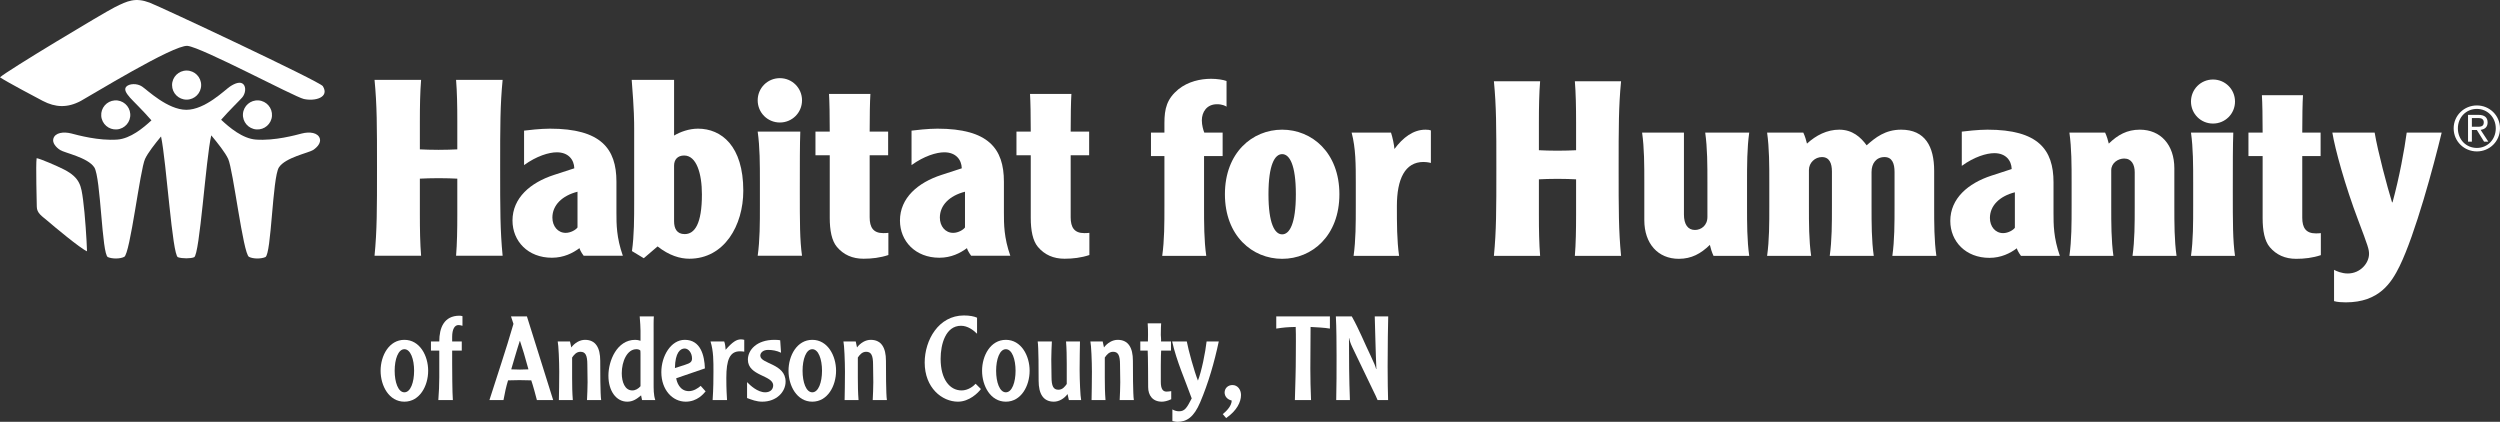 <?xml version="1.0" encoding="UTF-8" standalone="no"?>
<!-- Created with Inkscape (http://www.inkscape.org/) -->

<svg
   xmlns:dc="http://purl.org/dc/elements/1.1/"
   xmlns:cc="http://creativecommons.org/ns#"
   xmlns:rdf="http://www.w3.org/1999/02/22-rdf-syntax-ns#"
   xmlns:svg="http://www.w3.org/2000/svg"
   xmlns="http://www.w3.org/2000/svg"
   xmlns:sodipodi="http://sodipodi.sourceforge.net/DTD/sodipodi-0.dtd"
   xmlns:inkscape="http://www.inkscape.org/namespaces/inkscape"
   id="svg2"
   version="1.1"
   inkscape:version="0.91 r13725"
   xml:space="preserve"
   width="480.35"
   height="81.05"
   viewBox="0 0 480.35 81.05"
   sodipodi:docname="Banner_Full_Light.svg"><rect x="0" y="0" width="480.35" height="81.05" fill="#333333" stroke="none"/><defs
     id="defs6" /><sodipodi:namedview
     pagecolor="#ffffff"
     bordercolor="#666666"
     borderopacity="1"
     objecttolerance="10"
     gridtolerance="10"
     guidetolerance="10"
     inkscape:pageopacity="0"
     inkscape:pageshadow="2"
     inkscape:window-width="1920"
     inkscape:window-height="1051"
     id="namedview4"
     showgrid="false"
     inkscape:zoom="2.2434282"
     inkscape:cx="205.61294"
     inkscape:cy="-4.2696811"
     inkscape:window-x="0"
     inkscape:window-y="0"
     inkscape:window-maximized="1"
     inkscape:current-layer="g12" /><g
     id="g10"
     inkscape:groupmode="layer"
     inkscape:label="ink_ext_XXXXXX"
     transform="matrix(1.25,0,0,-1.25,0,81.05)"><g
       id="g12"
       transform="scale(0.1,0.1)"
       style="fill:#231f20;fill-opacity:1;stroke:#ffff00;stroke-opacity:0"><path
         d="m 286.84,495.238 c 12.351,0 22.359,10.02 22.359,22.352 0,12.359 -10.008,22.367 -22.359,22.367 -12.352,0 -22.36,-10.008 -22.36,-22.367 0,-12.332 10.008,-22.352 22.36,-22.352 m 107.301,-45.781 c 12.3,-0.898 23.019,8.359 23.91,20.691 0.898,12.309 -8.371,23.008 -20.68,23.918 -12.32,0.891 -23.031,-8.386 -23.922,-20.699 -0.89,-12.308 8.371,-23.008 20.692,-23.91 m 97.57,-14.359 c -2.633,9.679 -16.012,11.16 -27.82,8.09 -9.301,-2.43 -41.731,-11.442 -70.5,-9.348 -20.68,1.5 -40.891,18.707 -53.481,30.488 12.5,14.391 28.61,29.86 32.309,34.18 5.351,6.238 6.242,16.031 1.801,20.469 -4.461,4.441 -12.461,1.75 -20.469,-3.579 -8,-5.32 -38.242,-35.789 -67.102,-35.789 -28.847,0 -60.078,30.469 -68.097,35.789 -7.993,5.329 -19.571,4.442 -24.024,0 -4.449,-4.441 0.012,-10.652 5.352,-16.89 3.781,-4.418 20.5,-20.449 33.101,-35.121 -12.64,-11.731 -32.34,-28.09 -52.492,-29.547 -28.769,-2.094 -61.199,6.918 -70.5,9.348 -11.809,3.07 -25.187,1.589 -27.82,-8.09 -1.649,-6.071 3.492,-12.739 10.41,-17.27 6.871,-4.48 42.519,-11.398 52.562,-26.719 10.02,-15.363 11.547,-133.929 20.868,-137.921 6.82,-2.899 18.703,-2.899 25.16,0.39 9.043,4.602 24.293,133.981 32.011,150.57 4.25,9.2 14.989,22.911 24.559,34.481 8.242,-38.672 17.262,-182.602 25.961,-185.621 6.57,-2.25 19.648,-2.25 24.91,0 8.57,3.719 17.949,151.461 26.32,187.308 9.918,-11.886 21.52,-26.507 25.989,-36.168 7.703,-16.589 22.953,-145.968 32.011,-150.57 6.45,-3.289 18.321,-3.289 25.141,-0.39 9.32,3.992 10.848,122.558 20.879,137.921 10.031,15.321 45.691,22.239 52.559,26.719 6.91,4.531 12.05,11.199 10.402,17.27 m -312.16,14.359 c 12.32,0.902 21.59,11.602 20.679,23.91 -0.89,12.313 -11.589,21.59 -23.921,20.699 -12.309,-0.91 -21.571,-11.609 -20.68,-23.918 0.902,-12.332 11.609,-21.589 23.922,-20.691"
         style="fill:#ffffff;fill-opacity:1;fill-rule:nonzero;stroke:#ffff00;stroke-opacity:0"
         id="path14"
         inkscape:connector-curvature="0" /><path
         d="m 496.18,516.027 c 10.859,-17.25 -11.891,-23.711 -29.282,-19.75 -14.546,3.332 -157.308,79.641 -178.718,81.602 -21.328,1.961 -149.739,-77 -163.899,-84.582 -20.793,-11.109 -39.152,-10.039 -58.359,-0.078 -6.344,3.308 -55.25,29.121 -65.922,36.34 10.672,9.949 159.148,99.089 176.422,107.75 19.898,9.98 31.738,15.218 53.59,7.039 15.16,-5.66 261.668,-121.2 266.168,-128.321"
         style="fill:#ffffff;fill-opacity:1;fill-rule:nonzero;stroke:#ffff00;stroke-opacity:0"
         id="path16"
         inkscape:connector-curvature="0" /><path
         d="m 56.32,405.289 c 5.559,-0.82 31.801,-12.141 42.199,-17.473 25,-12.886 26.29,-25.668 29.152,-46.488 3.039,-22.199 5.648,-63.551 6.09,-79.211 -10.453,4.492 -51.41,38.75 -61.184,47.192 -7.566,6.57 -16.039,11.238 -16.027,21.418 0.027,3.882 -1.762,65.019 -0.231,74.562"
         style="fill:#ffffff;fill-opacity:1;fill-rule:nonzero;stroke:#ffff00;stroke-opacity:0"
         id="path18"
         inkscape:connector-curvature="0" /><path
         d="m 647.281,525.609 c -1.519,-18.55 -1.902,-40.16 -1.902,-63.242 l 0,-43.551 c 8.332,-0.367 16.672,-0.738 28.781,-0.738 12.129,0 20.442,0.371 28.77,0.738 l 0,43.551 c 0,23.082 -0.379,44.692 -1.891,63.242 l 71.563,0 c -3.793,-39 -3.793,-70.812 -3.793,-135.191 0,-64.352 0,-96.16 3.793,-135.16 l -71.563,0 c 1.512,18.539 1.891,40.14 1.891,63.23 l 0,55.289 c -8.328,0.371 -16.641,0.743 -28.77,0.743 -12.109,0 -20.449,-0.372 -28.781,-0.743 l 0,-55.289 c 0,-23.09 0.383,-44.691 1.902,-63.23 l -71.57,0 c 3.789,39 3.789,70.808 3.789,135.16 0,64.379 0,96.191 -3.789,135.191 l 71.57,0"
         style="fill:#ffffff;fill-opacity:1;fill-rule:nonzero;stroke:#ffff00;stroke-opacity:0"
         id="path20"
         inkscape:connector-curvature="0" /><path
         d="m 887.699,353.699 c -23.84,-6.051 -38.609,-20.82 -38.609,-39.761 0,-13.258 8.332,-23.469 20.441,-23.469 7.957,0 15.918,4.929 18.168,8.34 l 0,54.89 z m -82.148,93.899 c 5.289,0.761 25.75,3.031 39.75,3.031 78.379,0 102.23,-30.672 102.23,-81.402 l 0,-47.34 c 0,-18.168 0,-38.629 9.86,-66.629 l -60.211,0 c -4.551,6.051 -6.059,10.219 -6.45,11.73 -10.21,-7.582 -24.23,-14.761 -42.39,-14.761 -36.738,0 -60.578,25.363 -60.578,57.171 0,34.84 27.629,58.321 63.609,70.051 l 31.41,10.231 c -0.371,13.238 -9.082,24.597 -26.871,24.597 -12.121,0 -31.058,-5.679 -50.359,-19.679 l 0,53"
         style="fill:#ffffff;fill-opacity:1;fill-rule:nonzero;stroke:#ffff00;stroke-opacity:0"
         id="path22"
         inkscape:connector-curvature="0" /><path
         d="m 1036.14,308.258 c 0,-10.961 4.15,-19.692 16.28,-19.692 15.53,0 26.51,15.911 26.51,60.981 0,32.16 -8.34,59.82 -27.27,59.82 -10.22,0 -15.52,-6.449 -15.52,-15.539 l 0,-85.57 z m 0,217.351 0,-85.582 c 9.46,5.692 23.1,10.602 36.73,10.602 35.97,0 69.67,-26.5 69.67,-95.402 0,-53.399 -29.16,-104.52 -82.92,-104.52 -14.39,0 -31.06,4.93 -48.84,18.922 l -21.21,-18.152 -18.179,10.972 c 3.41,24.219 3.41,49.981 3.41,77.25 l 0,108.66 c 0,14.008 0,29.539 -3.801,77.25 l 65.14,0"
         style="fill:#ffffff;fill-opacity:1;fill-rule:nonzero;stroke:#ffff00;stroke-opacity:0"
         id="path24"
         inkscape:connector-curvature="0" /><path
         d="m 1230.16,446.078 c -0.75,-19.68 -0.75,-48.449 -0.75,-89.351 0,-51.489 0,-77.239 3.4,-101.469 l -68.15,0 c 3.4,24.23 3.4,49.98 3.4,77.25 l 0,36.332 c 0,27.277 0,53.019 -3.4,77.238 l 65.5,0 z m -31.42,82.192 c 18.92,0 34.07,-15.161 34.07,-34.082 0,-18.942 -15.15,-34.098 -34.07,-34.098 -18.93,0 -34.08,15.156 -34.08,34.098 0,18.921 15.15,34.082 34.08,34.082"
         style="fill:#ffffff;fill-opacity:1;fill-rule:nonzero;stroke:#ffff00;stroke-opacity:0"
         id="path26"
         inkscape:connector-curvature="0" /><path
         d="m 1337.91,504.02 c -0.76,-11.731 -1.14,-34.082 -1.14,-57.942 l 28.4,0 0,-36.351 -28.4,0 0,-95.387 c 0,-15.531 5.68,-24.262 20.82,-24.262 2.29,0 4.54,0 7.96,0.391 l 0,-34.071 c -12.51,-4.171 -25.36,-5.691 -38.24,-5.691 -17.04,0 -30.67,6.051 -40.9,18.191 -7.95,9.45 -10.99,25.36 -10.99,44.661 l 0,96.168 -21.95,0 0,36.351 21.95,0 c 0,23.86 -0.36,46.211 -1.13,57.942 l 63.62,0"
         style="fill:#ffffff;fill-opacity:1;fill-rule:nonzero;stroke:#ffff00;stroke-opacity:0"
         id="path28"
         inkscape:connector-curvature="0" /><path
         d="m 1483.31,353.699 c -23.86,-6.051 -38.63,-20.82 -38.63,-39.761 0,-13.258 8.33,-23.469 20.45,-23.469 7.94,0 15.9,4.929 18.18,8.34 l 0,54.89 z m -82.18,93.899 c 5.31,0.761 25.76,3.031 39.77,3.031 78.38,0 102.23,-30.672 102.23,-81.402 l 0,-47.34 c 0,-18.168 0,-38.629 9.84,-66.629 l -60.19,0 c -4.55,6.051 -6.07,10.219 -6.45,11.73 -10.22,-7.582 -24.23,-14.761 -42.41,-14.761 -36.72,0 -60.58,25.363 -60.58,57.171 0,34.84 27.64,58.321 63.61,70.051 l 31.42,10.231 c -0.38,13.238 -9.08,24.597 -26.88,24.597 -12.11,0 -31.04,-5.679 -50.36,-19.679 l 0,53"
         style="fill:#ffffff;fill-opacity:1;fill-rule:nonzero;stroke:#ffff00;stroke-opacity:0"
         id="path30"
         inkscape:connector-curvature="0" /><path
         d="m 1646.88,504.02 c -0.77,-11.731 -1.13,-34.082 -1.13,-57.942 l 28.4,0 0,-36.351 -28.4,0 0,-95.387 c 0,-15.531 5.67,-24.262 20.81,-24.262 2.27,0 4.55,0 7.95,0.391 l 0,-34.071 c -12.49,-4.171 -25.36,-5.691 -38.24,-5.691 -17.04,0 -30.67,6.051 -40.89,18.191 -7.95,9.45 -10.98,25.36 -10.98,44.661 l 0,96.168 -21.97,0 0,36.351 21.97,0 c 0,23.86 -0.38,46.211 -1.14,57.942 l 63.62,0"
         style="fill:#ffffff;fill-opacity:1;fill-rule:nonzero;stroke:#ffff00;stroke-opacity:0"
         id="path32"
         inkscape:connector-curvature="0" /><path
         d="m 3799.56,453.559 9.72,0 c 6.47,0 8.57,2.3 8.57,6.968 0,4.09 -3.05,6.379 -7.24,6.379 l -11.05,0 0,-13.347 z m 0,-22.942 -5.9,0 0,41.25 15.7,0 c 9.63,0 14.39,-3.91 14.39,-11.738 0,-7.422 -4.86,-10.563 -10.76,-11.32 l 11.9,-18.192 -6.57,0 -11.14,17.992 -7.62,0 0,-17.992 z m 7.71,-9.609 c 16.37,0 29.04,12.949 29.04,30.101 0,16.848 -12.67,29.887 -29.04,29.887 -16.65,0 -29.22,-13.039 -29.22,-29.887 0,-17.152 12.57,-30.101 29.22,-30.101 m 0,65.32 c 19.33,0 35.52,-15.23 35.52,-35.219 0,-20.211 -16.19,-35.453 -35.52,-35.453 -19.41,0 -35.71,15.242 -35.71,35.453 0,19.989 16.3,35.219 35.71,35.219"
         style="fill:#ffffff;fill-opacity:1;fill-rule:nonzero;stroke:#ffff00;stroke-opacity:0"
         id="path34"
         inkscape:connector-curvature="0" /><path
         d="m 1885.33,484.418 c -1.48,1.121 -6.38,3.762 -14.64,3.762 -15.8,0 -23.32,-12.024 -23.32,-24.832 0,-7.508 2.26,-15.008 3.76,-18.789 l 28.2,0 0,-36.082 -28.57,0 0,-76.707 c 0,-27.063 0,-52.641 3.39,-76.692 l -67.69,0 c 3.38,24.051 3.38,49.629 3.38,76.692 l 0,76.707 -20.66,0 0,36.082 20.66,0 0,14.668 c 0,22.179 3.77,37.211 21.44,51.882 15.03,12.039 33.83,16.168 50.37,16.168 9.04,0 18.8,-1.507 23.68,-3.39 l 0,-39.469"
         style="fill:#ffffff;fill-opacity:1;fill-rule:nonzero;stroke:#ffff00;stroke-opacity:0"
         id="path36"
         inkscape:connector-curvature="0" /><path
         d="m 1949.79,349.84 c 0,-45.531 9.76,-61.672 21.04,-61.672 11.29,0 21.06,16.141 21.06,61.672 0,45.476 -9.77,61.648 -21.06,61.648 -11.28,0 -21.04,-16.172 -21.04,-61.648 m 109.02,0 c 0,-63.934 -42.11,-99.274 -87.98,-99.274 -45.86,0 -87.98,35.34 -87.98,99.274 0,63.898 42.12,99.238 87.98,99.238 45.87,0 87.98,-35.34 87.98,-99.238"
         style="fill:#ffffff;fill-opacity:1;fill-rule:nonzero;stroke:#ffff00;stroke-opacity:0"
         id="path38"
         inkscape:connector-curvature="0" /><path
         d="m 2138.14,444.559 c 2.28,-6.75 4.91,-19.172 5.28,-25.18 13.15,17.68 28.95,29.699 47.74,29.699 4.14,0 6.4,-0.371 8.28,-1.129 l 0,-50.011 c -4.14,1.14 -9.41,1.511 -11.27,1.511 -28.59,0 -40.98,-26.312 -40.98,-67.679 0,-27.063 0,-52.641 3.37,-76.692 l -69.94,0 c 3.39,24.051 3.39,49.629 3.39,76.692 l 0,36.097 c 0,27.082 0,52.629 -6.39,76.692 l 60.52,0"
         style="fill:#ffffff;fill-opacity:1;fill-rule:nonzero;stroke:#ffff00;stroke-opacity:0"
         id="path40"
         inkscape:connector-curvature="0" /><path
         d="m 2367.35,523.52 c -1.51,-18.422 -1.88,-39.864 -1.88,-62.793 l 0,-43.231 c 8.27,-0.367 16.54,-0.738 28.58,-0.738 12.02,0 20.32,0.371 28.58,0.738 l 0,43.231 c 0,22.929 -0.39,44.371 -1.89,62.793 l 71.04,0 c -3.74,-38.731 -3.74,-70.282 -3.74,-134.211 0,-63.93 0,-95.5 3.74,-134.231 l -71.04,0 c 1.5,18.41 1.89,39.828 1.89,62.781 l 0,54.899 c -8.26,0.379 -16.56,0.738 -28.58,0.738 -12.04,0 -20.31,-0.359 -28.58,-0.738 l 0,-54.899 c 0,-22.953 0.37,-44.371 1.88,-62.781 l -71.05,0 c 3.77,38.731 3.77,70.301 3.77,134.231 0,63.929 0,95.48 -3.77,134.211 l 71.05,0"
         style="fill:#ffffff;fill-opacity:1;fill-rule:nonzero;stroke:#ffff00;stroke-opacity:0"
         id="path42"
         inkscape:connector-curvature="0" /><path
         d="m 2633.89,255.078 c -2.63,5.641 -4.52,12.012 -5.62,16.918 -13.93,-13.539 -28.22,-21.43 -47.77,-21.43 -31.97,0 -53,23.332 -53,59.403 l 0,57.898 c 0,27.082 0,52.629 -3.39,76.692 l 64.31,0 0,-125.93 c 0,-15.063 5.99,-23.723 16.92,-23.723 9.39,0 19.16,6.782 19.16,19.942 l 0,53.019 c 0,27.082 0,52.629 -3.38,76.692 l 67.65,0 c -3.36,-24.063 -3.36,-49.61 -3.36,-76.692 l 0,-36.097 c 0,-27.063 0,-52.641 3.36,-76.692 l -54.88,0"
         style="fill:#ffffff;fill-opacity:1;fill-rule:nonzero;stroke:#ffff00;stroke-opacity:0"
         id="path44"
         inkscape:connector-curvature="0" /><path
         d="m 2771.9,444.559 c 2.64,-5.621 4.49,-12.02 5.63,-16.903 13.91,12.774 30.83,21.422 49.63,21.422 20.3,0 33.09,-11.648 42.1,-24.058 13.53,12.039 28.58,24.058 53.03,24.058 36.84,0 50.74,-25.941 50.74,-63.16 l 0,-54.148 c 0,-27.063 0,-52.641 3.39,-76.692 l -67.67,0 c 3.38,24.051 3.38,49.629 3.38,76.692 l 0,52.269 c 0,13.16 -3.77,22.93 -15.41,22.93 -12.79,0 -19.94,-9.77 -19.94,-22.93 l 0,-52.269 c 0,-27.063 0,-52.641 3.4,-76.692 l -67.68,0 c 3.38,24.051 3.38,49.629 3.38,76.692 l 0,53.007 c 0,12.422 -3.77,22.192 -15.42,22.192 -10.52,0 -19.94,-8.66 -19.94,-19.91 l 0,-55.289 c 0,-27.063 0,-52.641 3.4,-76.692 l -67.68,0 c 3.38,24.051 3.38,49.629 3.38,76.692 l 0,36.097 c 0,27.082 0,52.629 -3.38,76.692 l 55.66,0"
         style="fill:#ffffff;fill-opacity:1;fill-rule:nonzero;stroke:#ffff00;stroke-opacity:0"
         id="path46"
         inkscape:connector-curvature="0" /><path
         d="m 3097.1,352.828 c -23.7,-6.012 -38.36,-20.699 -38.36,-39.469 0,-13.152 8.27,-23.293 20.32,-23.293 7.88,0 15.79,4.84 18.04,8.25 l 0,54.512 z m -81.59,93.25 c 5.25,0.731 25.56,3 39.48,3 77.83,0 101.51,-30.449 101.51,-80.84 l 0,-46.992 c 0,-18.047 0,-38.348 9.77,-66.168 l -59.78,0 c -4.5,6.012 -6.01,10.149 -6.39,11.668 -10.15,-7.547 -24.08,-14.699 -42.11,-14.699 -36.47,0 -60.15,25.23 -60.15,56.793 0,34.566 27.44,57.887 63.16,69.558 l 31.2,10.168 c -0.37,13.133 -9.03,24.411 -26.7,24.411 -12.02,0 -30.83,-5.637 -49.99,-19.539 l 0,52.64"
         style="fill:#ffffff;fill-opacity:1;fill-rule:nonzero;stroke:#ffff00;stroke-opacity:0"
         id="path48"
         inkscape:connector-curvature="0" /><path
         d="m 3235.82,444.559 c 2.64,-5.621 4.51,-12.02 5.64,-16.903 13.92,13.532 28.19,21.422 47.75,21.422 31.96,0 53.02,-23.289 53.02,-59.398 l 0,-57.91 c 0,-27.063 0,-52.641 3.38,-76.692 l -67.68,0 c 3.39,24.051 3.39,49.629 3.39,76.692 l 0,51.898 c 0,11.648 -4.9,21.051 -16.18,21.051 -9.39,0 -19.91,-6.781 -19.91,-18.051 l 0,-54.898 c 0,-27.063 0,-52.641 3.35,-76.692 l -67.65,0 c 3.39,24.051 3.39,49.629 3.39,76.692 l 0,36.097 c 0,27.082 0,52.629 -3.39,76.692 l 54.89,0"
         style="fill:#ffffff;fill-opacity:1;fill-rule:nonzero;stroke:#ffff00;stroke-opacity:0"
         id="path50"
         inkscape:connector-curvature="0" /><path
         d="m 3432.84,444.559 c -0.75,-19.539 -0.75,-48.121 -0.75,-88.719 0,-51.133 0,-76.711 3.39,-100.762 l -67.67,0 c 3.36,24.051 3.36,49.629 3.36,76.692 l 0,36.097 c 0,27.082 0,52.629 -3.36,76.692 l 65.03,0 z m -31.21,81.609 c 18.8,0 33.85,-15.059 33.85,-33.859 0,-18.789 -15.05,-33.832 -33.85,-33.832 -18.79,0 -33.82,15.043 -33.82,33.832 0,18.8 15.03,33.859 33.82,33.859"
         style="fill:#ffffff;fill-opacity:1;fill-rule:nonzero;stroke:#ffff00;stroke-opacity:0"
         id="path52"
         inkscape:connector-curvature="0" /><path
         d="m 3539.97,502.109 c -0.75,-11.66 -1.12,-33.863 -1.12,-57.55 l 28.2,0 0,-36.082 -28.2,0 0,-94.739 c 0,-15.422 5.64,-24.082 20.67,-24.082 2.26,0 4.52,0 7.9,0.41 l 0,-33.839 c -12.42,-4.18 -25.19,-5.661 -37.98,-5.661 -16.9,0 -30.46,6.024 -40.58,18.032 -7.92,9.422 -10.92,25.211 -10.92,44.39 l 0,95.489 -21.8,0 0,36.082 21.8,0 c 0,23.687 -0.39,45.89 -1.14,57.55 l 63.17,0"
         style="fill:#ffffff;fill-opacity:1;fill-rule:nonzero;stroke:#ffff00;stroke-opacity:0"
         id="path54"
         inkscape:connector-curvature="0" /><path
         d="m 3650.13,444.559 c 4.91,-29.332 19.19,-82.7 26.7,-107.141 l 0.78,0 c 10.5,38.359 18.41,81.59 21.78,107.141 l 53.76,0 c -12.4,-51.493 -40.6,-156 -64.67,-205.262 -12.41,-25.18 -31.2,-55.649 -82.69,-55.649 -5.26,0 -13.18,0.372 -18.07,1.879 l 0,48.11 c 3.4,-1.867 11.65,-5.617 21.06,-5.617 19.55,0 32.7,16.148 32.7,30.058 0,7.149 -1.49,11.66 -16.53,51.5 -20.31,53.418 -35.74,109.801 -39.85,134.981 l 65.03,0"
         style="fill:#ffffff;fill-opacity:1;fill-rule:nonzero;stroke:#ffff00;stroke-opacity:0"
         id="path56"
         inkscape:connector-curvature="0" /><path
         d="m 621.582,111.641 c -9.539,0 -14.941,-15.489 -14.941,-33.133 0,-17.648 5.402,-33.137 14.941,-33.137 9.539,0 14.945,15.488 14.945,33.137 0,17.645 -5.406,33.133 -14.945,33.133 z m 0,-80.664 c -23.586,0 -36.555,24.297 -36.555,47.531 0,23.23 12.969,47.527 36.555,47.527 23.59,0 36.555,-24.297 36.555,-47.527 0,-23.234 -12.965,-47.531 -36.555,-47.531"
         style="fill:#ffffff;fill-opacity:1;fill-rule:nonzero;stroke:#ffff00;stroke-opacity:0"
         id="path58"
         inkscape:connector-curvature="0" /><path
         d="m 710.863,147.648 c -2.699,0.899 -5.402,1.082 -6.3,1.082 -5.583,0 -9.543,-6.132 -9.543,-18.183 l 0,-7.031 14.765,0 0,-14.043 -14.765,0 0,-19.805 c 0,-7.207 0.179,-46.453 1.078,-56.172 l -22.328,0 c 0.902,11.34 1.445,23.945 1.445,34.746 l 0,41.231 -12.789,0 0,14.043 12.789,0 c 0,20.886 7.195,39.609 31.148,39.609 1.258,0 2.879,-0.176 4.5,-0.723 l 0,-14.754"
         style="fill:#ffffff;fill-opacity:1;fill-rule:nonzero;stroke:#ffff00;stroke-opacity:0"
         id="path60"
         inkscape:connector-curvature="0" /><path
         d="m 812.281,80.664 c -4.504,16.934 -9.726,34.219 -12.965,43.574 l -0.363,0 c -3.957,-11.699 -12.062,-40.156 -13.14,-43.574 6.484,-0.176 9.902,-0.352 13.503,-0.352 3.418,0 6.84,0.176 12.965,0.352 z m -2.343,81.387 40.332,-128.555 -25.028,0 c -0.902,3.953 -6.301,23.77 -8.64,30.242 -7.383,0.188 -12.965,0.363 -18.188,0.363 -5.402,0 -10.445,-0.176 -17.469,-0.363 -3.054,-10.086 -4.855,-18.367 -7.019,-30.242 l -21.606,0 c 12.246,38.887 24.848,75.254 36.914,117.031 l -3.785,11.524 24.489,0"
         style="fill:#ffffff;fill-opacity:1;fill-rule:nonzero;stroke:#ffff00;stroke-opacity:0"
         id="path62"
         inkscape:connector-curvature="0" /><path
         d="m 876.168,123.516 1.98,-9.18 c 5.219,7.023 13.141,11.699 21.067,11.699 16.207,0 23.406,-11.875 23.406,-32.226 0,-12.781 0,-51.68 1.442,-60.312 l -21.79,0 c 0.364,2.871 0.903,23.945 0.903,27.363 0,3.965 -0.363,21.25 -0.363,27.012 0,14.395 -2.879,19.805 -10.622,19.805 -6.3,0 -9.902,-4.688 -12.781,-8.828 l 0,-30.965 c 0,-11.523 0.18,-23.047 1.078,-34.387 l -21.425,0 c 0.179,9.004 0.539,28.984 0.539,43.391 0,16.199 -1.082,41.226 -2.34,46.629 l 18.906,0"
         style="fill:#ffffff;fill-opacity:1;fill-rule:nonzero;stroke:#ffff00;stroke-opacity:0"
         id="path64"
         inkscape:connector-curvature="0" /><path
         d="m 984.535,95.254 c 0,9.531 0,12.422 -0.18,14.219 -1.257,1.445 -3.417,2.168 -6.125,2.168 -14.402,0 -22.503,-18.907 -22.503,-36.914 0,-13.32 4.683,-26.465 16.207,-26.465 4.675,0 9.179,2.52 12.601,6.473 l 0,40.52 z m 20.525,66.797 c -0.54,-6.309 -0.36,-15.664 -0.36,-24.668 l 0,-77.422 c 0,-9.18 -0.18,-18.367 2.52,-26.465 l -20.345,0 -1.441,7.195 c -6.661,-5.574 -12.602,-9.715 -21.246,-9.715 -17.102,0 -28.989,16.562 -28.989,39.961 0,23.047 13.145,55.097 41.239,55.097 2.335,0 5.757,-0.539 8.097,-1.433 l 0,15.476 c 0,4.688 -0.543,13.867 -1.258,21.973 l 21.783,0"
         style="fill:#ffffff;fill-opacity:1;fill-rule:nonzero;stroke:#ffff00;stroke-opacity:0"
         id="path66"
         inkscape:connector-curvature="0" /><path
         d="m 1053.11,87.688 c 8.1,2.527 10.62,4.676 10.62,9.723 0,8.469 -5.4,15.305 -11.34,15.305 -6.48,0 -14.59,-5.938 -14.95,-30.067 l 15.67,5.039 z m -13.69,-20.703 c 0.73,-5.227 5.05,-19.816 19.45,-19.816 7.2,0 13.86,4.336 18.19,8.105 l 7.56,-8.457 c -3.06,-3.602 -12.78,-15.84 -30.61,-15.84 -20.35,0 -37.45,18.184 -37.45,45.371 0,24.843 14.76,49.687 36.01,49.687 24.49,0 30.25,-24.121 30.97,-43.926 l -44.12,-15.125"
         style="fill:#ffffff;fill-opacity:1;fill-rule:nonzero;stroke:#ffff00;stroke-opacity:0"
         id="path68"
         inkscape:connector-curvature="0" /><path
         d="m 1113.22,123.516 c 1.62,-3.782 1.99,-10.801 2.17,-12.782 10.62,12.246 16.92,16.024 23.58,16.024 1.45,0 3.78,-0.352 5.04,-0.723 l 0,-18.183 c -2.15,0.363 -4.5,0.546 -6.66,0.546 -15.48,0 -20.89,-12.968 -20.89,-40.703 0,-19.621 0.73,-26.102 1.09,-34.199 l -22.15,0 c 0.18,7.195 1.26,12.422 1.26,43.75 0,15.305 0.18,31.504 -4.5,46.27 l 21.06,0"
         style="fill:#ffffff;fill-opacity:1;fill-rule:nonzero;stroke:#ffff00;stroke-opacity:0"
         id="path70"
         inkscape:connector-curvature="0" /><path
         d="m 1148.32,61.035 c 4.86,-5.039 16.2,-15.664 27.91,-15.664 7.73,0 12.24,4.512 12.24,10.625 0,15.84 -38.89,14.219 -38.89,39.609 0,14.765 13.5,30.43 40.87,30.43 1.98,0 7.02,-0.176 8.82,-0.722 l 1.26,-19.083 c -6.84,3.243 -13.32,4.317 -19.98,4.317 -7.93,0 -11.89,-4.668 -11.89,-8.809 0,-12.969 38.89,-11.894 38.89,-39.98 0,-15.84 -14.04,-30.781 -35.83,-30.781 -9,0 -16.02,2.871 -23.4,5.578 l 0,24.48"
         style="fill:#ffffff;fill-opacity:1;fill-rule:nonzero;stroke:#ffff00;stroke-opacity:0"
         id="path72"
         inkscape:connector-curvature="0" /><path
         d="m 1248.59,111.641 c -9.54,0 -14.95,-15.489 -14.95,-33.133 0,-17.648 5.41,-33.137 14.95,-33.137 9.54,0 14.95,15.488 14.95,33.137 0,17.645 -5.41,33.133 -14.95,33.133 z m 0,-80.664 c -23.59,0 -36.55,24.297 -36.55,47.531 0,23.23 12.96,47.527 36.55,47.527 23.59,0 36.55,-24.297 36.55,-47.527 0,-23.234 -12.96,-47.531 -36.55,-47.531"
         style="fill:#ffffff;fill-opacity:1;fill-rule:nonzero;stroke:#ffff00;stroke-opacity:0"
         id="path74"
         inkscape:connector-curvature="0" /><path
         d="m 1315.36,123.516 1.98,-9.18 c 5.22,7.023 13.15,11.699 21.07,11.699 16.2,0 23.41,-11.875 23.41,-32.226 0,-12.781 0,-51.68 1.44,-60.312 l -21.79,0 c 0.36,2.871 0.9,23.945 0.9,27.363 0,3.965 -0.36,21.25 -0.36,27.012 0,14.395 -2.88,19.805 -10.62,19.805 -6.31,0 -9.91,-4.688 -12.79,-8.828 l 0,-30.965 c 0,-11.523 0.18,-23.047 1.08,-34.387 l -21.42,0 c 0.18,9.004 0.54,28.984 0.54,43.391 0,16.199 -1.09,41.226 -2.34,46.629 l 18.9,0"
         style="fill:#ffffff;fill-opacity:1;fill-rule:nonzero;stroke:#ffff00;stroke-opacity:0"
         id="path76"
         inkscape:connector-curvature="0" /><path
         d="m 1501.85,135.402 c -5.59,5.575 -14.41,12.246 -24.67,12.246 -23.59,0 -31.33,-28.273 -31.33,-50.773 0,-31.516 14.04,-48.613 32.23,-48.613 9.72,0 17.82,6.113 21.6,10.254 l 8.1,-8.105 c -4.14,-5.762 -17.82,-19.434 -35.28,-19.434 -24.49,0 -51.14,21.242 -51.14,60.137 0,34.383 21.25,72.383 60.32,72.383 9,0 15.84,-1.445 20.17,-3.43 l 0,-24.664"
         style="fill:#ffffff;fill-opacity:1;fill-rule:nonzero;stroke:#ffff00;stroke-opacity:0"
         id="path78"
         inkscape:connector-curvature="0" /><path
         d="m 1546.11,111.641 c -9.54,0 -14.95,-15.489 -14.95,-33.133 0,-17.648 5.41,-33.137 14.95,-33.137 9.54,0 14.94,15.488 14.94,33.137 0,17.645 -5.4,33.133 -14.94,33.133 z m 0,-80.664 c -23.59,0 -36.55,24.297 -36.55,47.531 0,23.23 12.96,47.527 36.55,47.527 23.59,0 36.55,-24.297 36.55,-47.527 0,-23.234 -12.96,-47.531 -36.55,-47.531"
         style="fill:#ffffff;fill-opacity:1;fill-rule:nonzero;stroke:#ffff00;stroke-opacity:0"
         id="path80"
         inkscape:connector-curvature="0" /><path
         d="m 1642.96,33.496 -1.98,9.18 c -5.23,-7.031 -13.15,-11.699 -21.07,-11.699 -16.2,0 -23.41,11.875 -23.41,32.227 0,12.774 0,51.68 -1.44,60.313 l 21.79,0 c -0.36,-2.871 -0.9,-23.946 -0.9,-27.364 0,-3.965 0.36,-21.25 0.36,-27.012 0,-14.406 2.88,-19.805 10.62,-19.805 6.3,0 9.91,4.688 12.79,8.828 l 0,30.957 c 0,11.524 -0.18,23.047 -1.09,34.395 l 21.43,0 c -0.18,-9.004 -0.54,-28.985 -0.54,-43.387 0,-16.203 1.08,-41.242 2.34,-46.633 l -18.9,0"
         style="fill:#ffffff;fill-opacity:1;fill-rule:nonzero;stroke:#ffff00;stroke-opacity:0"
         id="path82"
         inkscape:connector-curvature="0" /><path
         d="m 1694.97,123.516 1.98,-9.18 c 5.22,7.023 13.14,11.699 21.06,11.699 16.21,0 23.41,-11.875 23.41,-32.226 0,-12.781 0,-51.68 1.44,-60.312 l -21.79,0 c 0.37,2.871 0.9,23.945 0.9,27.363 0,3.965 -0.36,21.25 -0.36,27.012 0,14.395 -2.88,19.805 -10.62,19.805 -6.3,0 -9.9,-4.688 -12.78,-8.828 l 0,-30.965 c 0,-11.523 0.18,-23.047 1.08,-34.387 l -21.43,0 c 0.18,9.004 0.54,28.984 0.54,43.391 0,16.199 -1.08,41.226 -2.34,46.629 l 18.91,0"
         style="fill:#ffffff;fill-opacity:1;fill-rule:nonzero;stroke:#ffff00;stroke-opacity:0"
         id="path84"
         inkscape:connector-curvature="0" /><path
         d="m 1799.96,109.473 -15.13,0 c -0.18,-3.594 -0.53,-10.45 -0.53,-22.871 l 0,-25.195 c 0,-10.996 3.23,-14.953 8.82,-14.953 1.26,0 5.4,0.363 7.2,0.715 l 0,-12.422 c -5.94,-2.871 -11.16,-3.769 -14.41,-3.769 -14.22,0 -21.06,9.715 -21.06,22.5 0,8.828 -0.18,48.261 -0.72,55.996 l -11.35,0 0,14.043 11.71,0 c 0,2.343 0.54,16.386 -0.36,27.91 l 20.7,0 c -0.18,-3.965 -0.53,-7.383 -0.53,-18.008 0,-1.973 0.71,-6.301 0.35,-9.902 l 15.31,0 0,-14.043"
         style="fill:#ffffff;fill-opacity:1;fill-rule:nonzero;stroke:#ffff00;stroke-opacity:0"
         id="path86"
         inkscape:connector-curvature="0" /><path
         d="m 1824.25,123.516 c 2.34,-12.969 11.52,-46.094 17.11,-60.137 5.58,14.043 11.52,43.75 13.32,60.137 l 18.72,0 C 1866.56,91.465 1857.56,59.961 1844.78,29.883 1835.05,7.023 1824.07,0 1809.84,0 c -1.79,0 -4.67,0.359 -7.74,1.262 l 0,17.82 c 3.6,-2.148 7.21,-2.871 10.27,-2.871 9,0 12.06,5.574 19.44,19.805 -10.44,28.984 -23.23,57.246 -30.07,87.5 l 22.51,0"
         style="fill:#ffffff;fill-opacity:1;fill-rule:nonzero;stroke:#ffff00;stroke-opacity:0"
         id="path88"
         inkscape:connector-curvature="0" /><path
         d="m 1879.5,11.887 c 3.06,2.332 14.05,11.707 13.69,20.887 -6.66,1.445 -10.81,6.484 -10.81,12.246 0,6.484 5.05,11.524 12.07,11.524 7.92,0 13.14,-7.031 13.14,-15.312 0,-10.801 -6.48,-24.121 -22.86,-35.469 l -5.23,6.125"
         style="fill:#ffffff;fill-opacity:1;fill-rule:nonzero;stroke:#ffff00;stroke-opacity:0"
         id="path90"
         inkscape:connector-curvature="0" /><path
         d="m 2044.22,143.32 c -8.1,1.446 -20.53,1.985 -29.71,2.52 0,-21.426 -0.36,-42.664 -0.36,-64.102 0,-15.117 0.36,-32.227 1.08,-48.242 l -24.84,0 c 0.71,28.086 1.44,43.203 1.44,68.77 0,14.589 0.36,28.996 -0.18,43.574 -14.05,-0.352 -17.83,-0.723 -29.89,-2.52 l 0,18.731 82.46,0 0,-18.731"
         style="fill:#ffffff;fill-opacity:1;fill-rule:nonzero;stroke:#ffff00;stroke-opacity:0"
         id="path92"
         inkscape:connector-curvature="0" /><path
         d="m 2077.86,162.051 c 11.52,-20.528 19.27,-40.332 29,-60.496 5.93,-12.434 7.02,-15.481 8.45,-20.528 l 0.36,0.359 c -1.26,26.64 -1.62,53.652 -2.52,80.664 l 20.71,0 c -0.35,-11.887 -0.9,-45.742 -0.9,-76.699 0,-21.426 0.36,-41.414 0.72,-51.855 l -16.2,0 c -2.17,5.215 -3.24,7.383 -9.19,19.617 l -29.52,61.399 c -3.24,6.847 -4.14,10.273 -4.86,14.043 l -0.37,0 c 0,-31.68 0.18,-63.379 1.44,-95.059 l -21.06,0 c 0.54,19.805 0.54,45.371 0.54,68.059 0,16.199 -0.18,44.656 -1.08,60.496 l 24.48,0"
         style="fill:#ffffff;fill-opacity:1;fill-rule:nonzero;stroke:#ffff00;stroke-opacity:0"
         id="path94"
         inkscape:connector-curvature="0" /></g></g></svg>